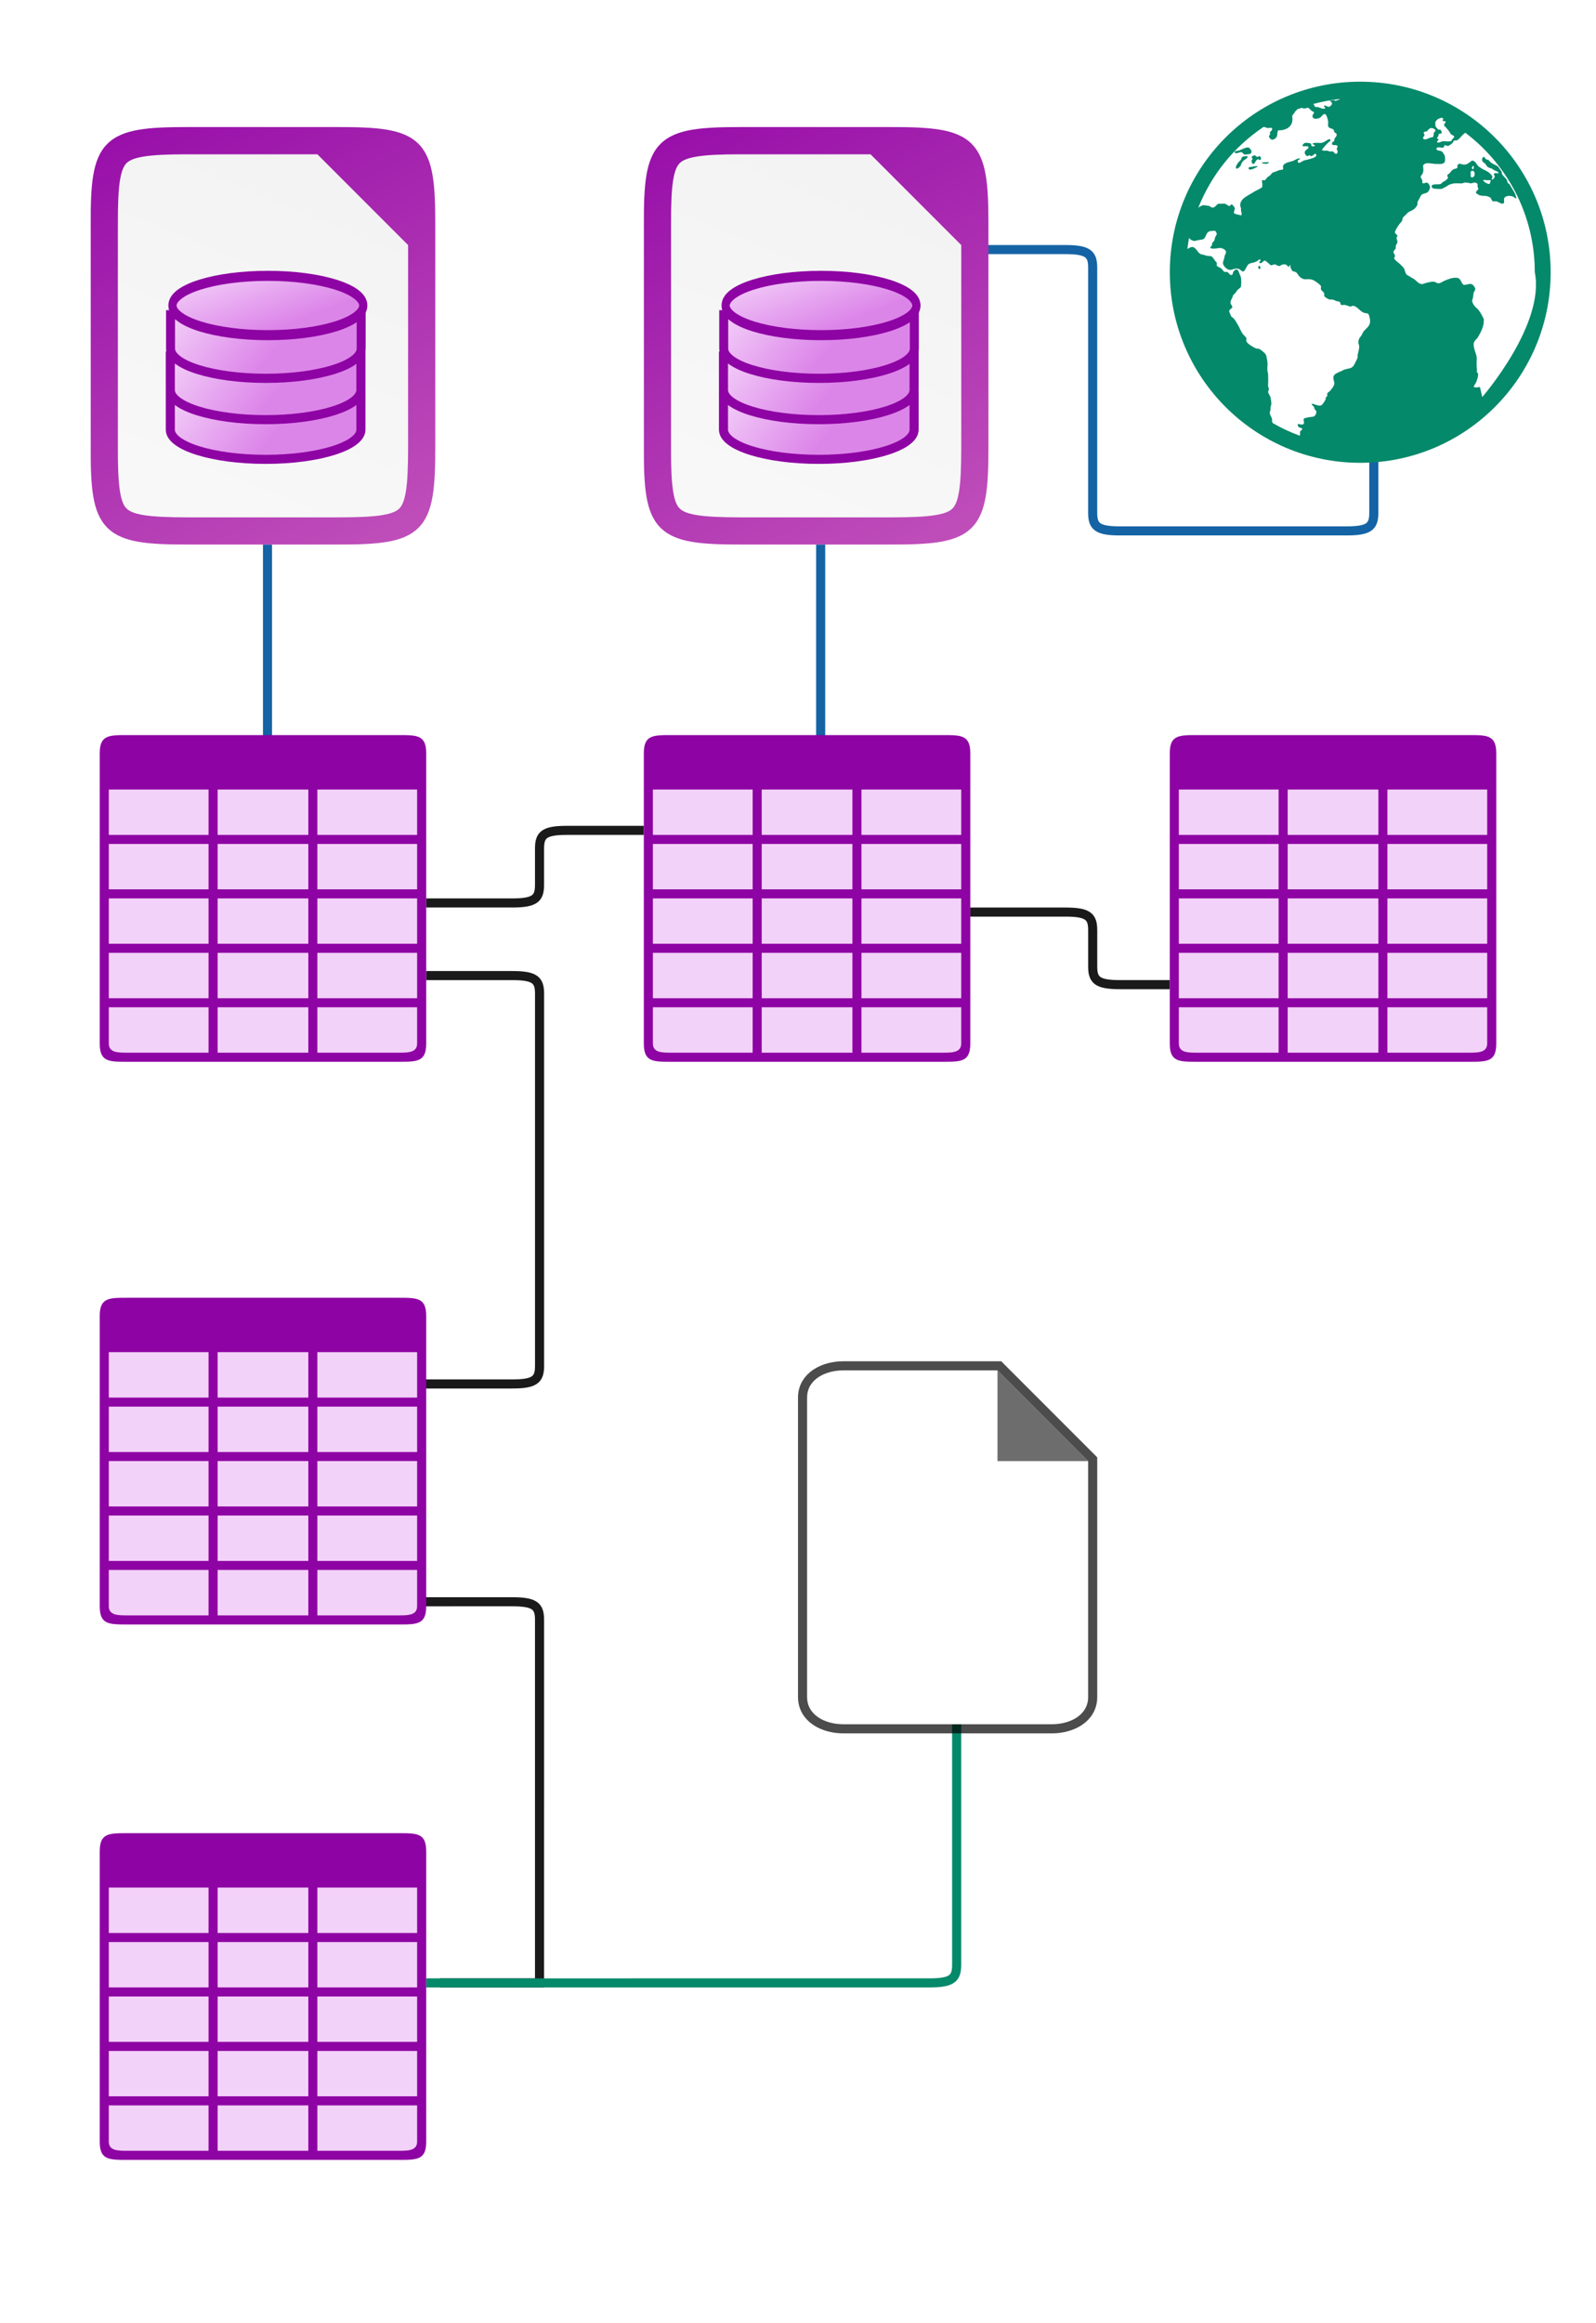 <?xml version="1.0" encoding="UTF-8" standalone="no"?>
<svg
   height="256"
   viewBox="0 0 46.567 67.733"
   width="176"
   version="1.1"
   id="svg157"
   sodipodi:docname="base_thumbnail_256.svg"
   inkscape:version="1.1.2 (76b9e6a115, 2022-02-25)"
   xmlns:inkscape="http://www.inkscape.org/namespaces/inkscape"
   xmlns:sodipodi="http://sodipodi.sourceforge.net/DTD/sodipodi-0.dtd"
   xmlns:xlink="http://www.w3.org/1999/xlink"
   xmlns="http://www.w3.org/2000/svg"
   xmlns:svg="http://www.w3.org/2000/svg">
  <defs
     id="defs161">
    <linearGradient
       id="linearGradient14494">
      <stop
         id="stop14496"
         style="stop-color:#dc85e9;stop-opacity:1"
         offset="0" />
      <stop
         id="stop14498"
         style="stop-color:#f2cbf8;stop-opacity:1"
         offset="1" />
    </linearGradient>
    <linearGradient
       inkscape:collect="always"
       xlink:href="#linearGradient7701"
       id="linearGradient951"
       gradientUnits="userSpaceOnUse"
       gradientTransform="matrix(0,-0.03,-0.03,0,33.203,17.198)"
       x1="512"
       y1="397.994"
       x2="-1.0000001e-06"
       y2="125.994" />
    <linearGradient
       id="linearGradient7701">
      <stop
         id="stop7699"
         style="stop-color:#950ba8;stop-opacity:1"
         offset="0" />
      <stop
         id="stop7693"
         style="stop-color:#c557bc;stop-opacity:1"
         offset="1" />
    </linearGradient>
    <linearGradient
       gradientTransform="matrix(0.265,0,0,0.265,-67.204,-12.435)"
       inkscape:collect="always"
       xlink:href="#linearGradient4338"
       id="linearGradient1234"
       x1="352"
       y1="60"
       x2="332"
       y2="108"
       gradientUnits="userSpaceOnUse" />
    <linearGradient
       inkscape:collect="always"
       id="linearGradient4338">
      <stop
         style="stop-color:#f2f2f2;stop-opacity:1"
         offset="0"
         id="stop4340" />
      <stop
         style="stop-color:#f9f9f9;stop-opacity:1"
         offset="1"
         id="stop4342" />
    </linearGradient>
    <linearGradient
       inkscape:collect="always"
       xlink:href="#linearGradient14494"
       id="linearGradient14107"
       gradientUnits="userSpaceOnUse"
       gradientTransform="matrix(0.979,0,0,1.001,-171.406,-740)"
       x1="525.438"
       y1="836.188"
       x2="516.656"
       y2="828.5" />
    <linearGradient
       inkscape:collect="always"
       xlink:href="#linearGradient14494"
       id="linearGradient14111"
       gradientUnits="userSpaceOnUse"
       gradientTransform="matrix(0.979,0,0,1.001,755.595,-1698.677)"
       x1="525.438"
       y1="836.188"
       x2="516.656"
       y2="828.5" />
    <linearGradient
       inkscape:collect="always"
       xlink:href="#linearGradient14494"
       id="linearGradient14113"
       gradientUnits="userSpaceOnUse"
       gradientTransform="translate(-125.5,-1702.459)"
       x1="525.438"
       y1="836.188"
       x2="516.656"
       y2="828.5" />
    <linearGradient
       inkscape:collect="always"
       xlink:href="#linearGradient14494"
       id="linearGradient14115"
       gradientUnits="userSpaceOnUse"
       x1="520.585"
       y1="735.052"
       x2="516.152"
       y2="720.863" />
    <linearGradient
       inkscape:collect="always"
       xlink:href="#linearGradient14494"
       id="linearGradient760"
       gradientUnits="userSpaceOnUse"
       gradientTransform="matrix(0.979,0,0,1.001,-171.406,-740)"
       x1="525.438"
       y1="836.188"
       x2="516.656"
       y2="828.5" />
    <linearGradient
       inkscape:collect="always"
       xlink:href="#linearGradient14494"
       id="linearGradient762"
       gradientUnits="userSpaceOnUse"
       gradientTransform="matrix(0.979,0,0,1.001,755.595,-1698.677)"
       x1="525.438"
       y1="836.188"
       x2="516.656"
       y2="828.5" />
    <linearGradient
       inkscape:collect="always"
       xlink:href="#linearGradient14494"
       id="linearGradient764"
       gradientUnits="userSpaceOnUse"
       gradientTransform="translate(-125.5,-1702.459)"
       x1="525.438"
       y1="836.188"
       x2="516.656"
       y2="828.5" />
    <linearGradient
       inkscape:collect="always"
       xlink:href="#linearGradient14494"
       id="linearGradient766"
       gradientUnits="userSpaceOnUse"
       x1="520.585"
       y1="735.052"
       x2="516.152"
       y2="720.863" />
    <linearGradient
       inkscape:collect="always"
       xlink:href="#linearGradient4338"
       id="linearGradient770"
       gradientUnits="userSpaceOnUse"
       gradientTransform="matrix(0.265,0,0,0.265,-83.343,-12.435)"
       x1="352"
       y1="60"
       x2="332"
       y2="108" />
    <linearGradient
       inkscape:collect="always"
       xlink:href="#linearGradient7701"
       id="linearGradient772"
       gradientUnits="userSpaceOnUse"
       gradientTransform="matrix(0,-0.03,-0.03,0,17.063,17.198)"
       x1="512"
       y1="397.994"
       x2="-1.0000001e-06"
       y2="125.994" />
  </defs>
  <sodipodi:namedview
     id="namedview159"
     pagecolor="#ffffff"
     bordercolor="#666666"
     borderopacity="1.0"
     inkscape:pageshadow="2"
     inkscape:pageopacity="0.0"
     inkscape:pagecheckerboard="0"
     showgrid="false"
     inkscape:zoom="1"
     inkscape:cx="286.5"
     inkscape:cy="73.5"
     inkscape:window-width="1920"
     inkscape:window-height="1016"
     inkscape:window-x="0"
     inkscape:window-y="27"
     inkscape:window-maximized="1"
     inkscape:current-layer="svg157">
    <inkscape:grid
       type="xygrid"
       id="grid658" />
    <inkscape:grid
       type="xygrid"
       id="grid3303"
       dotted="true"
       spacingx="0.132"
       spacingy="0.132"
       empspacing="10" />
  </sodipodi:namedview>
  <linearGradient
     id="a"
     gradientUnits="userSpaceOnUse"
     x1="35.454"
     x2="35.454"
     y1="8.996"
     y2="1.587">
    <stop
       offset="0"
       stop-color="#197cf1"
       id="stop2" />
    <stop
       offset="1"
       stop-color="#20bcfa"
       id="stop4" />
  </linearGradient>
  <linearGradient
     id="b"
     gradientUnits="userSpaceOnUse"
     x1="36.512"
     x2="41.804"
     xlink:href="#c"
     y1="2.646"
     y2="7.937" />
  <linearGradient
     id="c">
    <stop
       offset="0"
       stop-color="#292c2f"
       id="stop8" />
    <stop
       offset="1"
       stop-opacity="0"
       id="stop10" />
  </linearGradient>
  <linearGradient
     id="d"
     gradientUnits="userSpaceOnUse"
     x1="41.01"
     x2="42.862"
     xlink:href="#c"
     y1="4.498"
     y2="6.35" />
  <linearGradient
     id="e"
     gradientUnits="userSpaceOnUse"
     x1="35.454"
     x2="35.454"
     y1="8.996"
     y2="1.587">
    <stop
       offset="0"
       stop-color="#54d883"
       id="stop14" />
    <stop
       offset="1"
       stop-color="#abf9c7"
       id="stop16" />
  </linearGradient>
  <linearGradient
     id="f"
     gradientUnits="userSpaceOnUse"
     x1="403.57"
     x2="411.57"
     y1="525.8"
     y2="533.8">
    <stop
       offset="0"
       stop-color="#060606"
       id="stop19" />
    <stop
       offset="1"
       stop-opacity="0"
       id="stop21" />
  </linearGradient>
  <linearGradient
     id="g">
    <stop
       offset="0"
       stop-color="#fff"
       stop-opacity="0"
       id="stop24" />
    <stop
       offset="1"
       stop-color="#fff"
       stop-opacity=".2"
       id="stop26" />
  </linearGradient>
  <linearGradient
     id="h"
     gradientTransform="translate(309.57,152.44)"
     gradientUnits="userSpaceOnUse"
     x2="0"
     xlink:href="#g"
     y1="392.36"
     y2="365.36" />
  <linearGradient
     id="i"
     gradientUnits="userSpaceOnUse"
     x1="399.57"
     x2="399.57"
     xlink:href="#g"
     y1="545.8"
     y2="517.8" />
  <path
     d="m 0,0 h 46.567 v 67.733 h -46.567 z"
     fill="#ffffff"
     id="path31" />
  <rect
     style="fill:#f3d2f9;fill-opacity:1;fill-rule:evenodd;stroke:none;stroke-width:0.423;stroke-linecap:square;stroke-linejoin:round"
     id="rect1582"
     width="8.996"
     height="7.673"
     x="34.396"
     y="23.019" />
  <path
     d="m 18.785,24.209 -2.249,10e-7 c -0.661,0 -0.794,0.132 -0.794,0.529 l 0,1.058 c 0,0.397 -0.132,0.529 -0.794,0.529 l -2.514,0"
     fill="none"
     stroke="#232629"
     stroke-width="0.265"
     id="path59"
     style="stroke:#1a1a1a"
     sodipodi:nodetypes="cccccc" />
  <path
     d="m 12.303,40.349 2.646,-3.1e-4 c 0.661,0 0.794,-0.132 0.794,-0.529 l 0,-10.848 c 0,-0.397 -0.132,-0.529 -0.794,-0.529 l -2.514,10e-6"
     fill="none"
     stroke="#232629"
     stroke-width="0.265"
     id="path61"
     style="stroke:#1a1a1a"
     sodipodi:nodetypes="cccccc" />
  <path
     d="m 40.084,12.833 3.06e-4,2.116 c 0,0.397 -0.132,0.529 -0.794,0.529 l -6.615,0 c -0.661,0 -0.794,-0.132 -0.794,-0.529 v -7.144 c 0,-0.397 -0.132,-0.529 -0.794,-0.529 l -3.572,-2e-7"
     fill="none"
     stroke="#2980b9"
     stroke-width="0.265"
     id="path63"
     style="stroke:#1463a5"
     sodipodi:nodetypes="cccccccc" />
  <g
     fill="none"
     stroke="#fff"
     stroke-linecap="round"
     stroke-linejoin="round"
     stroke-width="3"
     transform="matrix(.506 0 0 .506 20.123 39.128)"
     id="g107">
    <path
       d="m6.5.5v2zm-4 4h2zm6 0h2zm-2 2v2z"
       id="path103" />
    <path
       d="m8.5 4.5a2 2 0 0 1 -2 2 2 2 0 0 1 -2-2 2 2 0 0 1 2-2 2 2 0 0 1 2 2z"
       id="path105" />
  </g>
  <path
     d="m 7.805,15.875 3e-7,5.689"
     fill="none"
     stroke="#2980b9"
     id="path109"
     style="stroke-width:0.265;stroke:#1463a5" />
  <path
     d="m 23.945,15.875 -3.02e-4,5.689"
     fill="none"
     stroke="#2980b9"
     id="path111"
     style="stroke-width:0.265;stroke:#1463a5" />
  <path
     d="m 28.31,26.591 2.778,1e-6 c 0.661,0 0.794,0.132 0.794,0.529 l 0,1.058 c 0,0.397 0.132,0.529 0.794,0.529 l 1.455,0"
     fill="none"
     stroke="#232629"
     id="path113"
     style="stroke:#1a1a1a;stroke-width:0.265"
     sodipodi:nodetypes="cccccc" />
  <path
     d="m 12.832,57.812 h 2.91 l 2.99e-4,-10.584 c 0,-0.397 -0.132,-0.529 -0.794,-0.529 l -2.646,3.06e-4"
     fill="none"
     stroke="#232629"
     id="path115"
     style="stroke:#1a1a1a;stroke-width:0.265"
     sodipodi:nodetypes="ccccc" />
  <path
     d="m 12.435,57.811 3.307,3.16e-4 11.377,-3.15e-4 c 0.661,0 0.794,-0.132 0.794,-0.529 l 0,-7.276"
     fill="none"
     stroke="#27ae60"
     id="path117"
     style="stroke:#04896a;stroke-width:0.265"
     sodipodi:nodetypes="ccccc" />
  <path
     d="m 39.688,2.381 c -3.069,0 -5.556,2.488 -5.556,5.556 0,3.069 2.488,5.556 5.556,5.556 3.069,0 5.556,-2.488 5.556,-5.556 0,-3.069 -2.488,-5.556 -5.556,-5.556 z m 0,0.463 c 2.813,0 5.093,2.28 5.093,5.093 0.308,1.524 -1.533,3.639 -1.533,3.639 0.001,-0.004 -0.068,-0.295 -0.068,-0.295 -0.057,0.014 -0.13,0.023 -0.182,0 0.018,-0.064 0.058,-0.086 0.09,-0.182 0.023,-0.081 0.076,-0.212 0,-0.251 0.018,-0.121 -0.018,-0.136 0,-0.363 0.008,-0.169 -0.095,-0.28 -0.09,-0.455 -0.001,-0.073 0.063,-0.124 0.113,-0.182 0.107,-0.18 0.161,-0.291 0.182,-0.454 -0.012,-0.035 0.012,-0.064 0,-0.09 -0.047,-0.101 -0.096,-0.194 -0.159,-0.273 -0.039,-0.044 -0.081,-0.072 -0.113,-0.113 -0.026,-0.033 -0.069,-0.111 -0.069,-0.137 -6.93e-4,-0.028 0.015,-0.064 0.023,-0.091 0.01,-0.036 0.009,-0.102 0.023,-0.159 0.007,-0.025 0.051,-0.071 0.046,-0.113 -0.005,-0.041 -0.063,-0.124 -0.114,-0.137 -0.068,-0.017 -0.141,0.03 -0.227,0.023 -0.073,-0.047 -0.076,-0.189 -0.182,-0.204 -0.14,-0.02 -0.29,0.049 -0.386,0.09 -0.055,0.024 -0.11,0.069 -0.159,0.069 -0.047,0.002 -0.093,-0.039 -0.137,-0.046 -0.058,-0.006 -0.124,0.012 -0.182,0.023 -0.056,0.009 -0.11,0.039 -0.159,0.046 -0.095,0.006 -0.168,-0.09 -0.227,-0.137 -0.036,-0.028 -0.08,-0.043 -0.114,-0.069 -0.036,-0.029 -0.085,-0.041 -0.113,-0.068 -0.038,-0.037 -0.049,-0.11 -0.069,-0.159 -0.024,-0.058 -0.082,-0.105 -0.137,-0.159 -0.041,-0.041 -0.149,-0.106 -0.159,-0.159 -0.005,-0.027 0.024,-0.04 0.023,-0.069 -0.003,-0.043 -0.046,-0.082 -0.045,-0.113 7.42e-4,-0.042 0.056,-0.078 0.068,-0.114 0.006,-0.019 -0.007,-0.044 0,-0.068 0.014,-0.049 0.053,-0.065 0.046,-0.137 -0.003,-0.028 -0.022,-0.054 -0.023,-0.091 -0.001,-0.025 0.026,-0.045 0.023,-0.068 -0.004,-0.041 -0.064,-0.043 -0.069,-0.091 -0.005,-0.049 0.038,-0.103 0.069,-0.159 0.015,-0.025 0.033,-0.049 0.045,-0.068 0.027,-0.041 0.07,-0.073 0.091,-0.114 0.015,-0.03 0.009,-0.068 0.023,-0.09 0.018,-0.029 0.056,-0.054 0.09,-0.091 0.028,-0.031 0.049,-0.054 0.069,-0.068 0.024,-0.018 0.064,-0.034 0.09,-0.046 0.09,-0.041 0.138,-0.096 0.182,-0.182 -0.013,-0.079 0.014,-0.105 0.046,-0.159 0.03,-0.05 0.04,-0.108 0.09,-0.137 0.06,-0.035 0.14,-0.026 0.182,-0.09 0.022,-0.032 0.046,-0.08 0.046,-0.114 7.42e-4,-0.049 -0.048,-0.129 -0.09,-0.137 -0.044,-0.007 -0.112,0.048 -0.137,0 -0.008,-0.015 0.004,-0.051 0,-0.068 -0.006,-0.031 -0.045,-0.068 -0.046,-0.091 -0.002,-0.046 0.056,-0.084 0.069,-0.137 0.018,-0.071 0.005,-0.122 0,-0.204 0.068,-0.108 0.212,-0.055 0.363,-0.045 0.022,0 0.044,-4.44e-4 0.069,0 0.089,0.002 0.175,0.008 0.204,-0.069 0.011,-0.029 0.007,-0.132 0,-0.159 -0.008,-0.033 -0.061,-0.118 -0.091,-0.137 -0.048,-0.031 -0.132,-0.013 -0.159,-0.069 0.023,-0.096 0.14,-0.023 0.204,-0.045 0.033,-0.012 0.017,-0.059 0.046,-0.069 0.02,-0.006 0.064,0.023 0.091,0.023 0.023,0 0.09,-0.053 0.113,-0.068 0.031,-0.021 0.042,-0.073 0.069,-0.091 0.019,-0.012 0.047,0.009 0.068,0 0.041,-0.018 0.086,-0.057 0.114,-0.09 0.04,-0.048 0.116,-0.134 0.164,-0.142 -0.077,-0.058 -0.172,-0.134 -0.25,-0.193 -0.023,-0.016 -0.05,-0.047 -0.073,-0.063 -0.102,-0.074 -0.197,-0.125 -0.306,-0.184 -0.007,0.009 -0.057,0.068 -0.058,0.082 0.006,0.046 0.082,0.005 0.09,0.046 -0.008,0.045 -0.046,0.059 -0.046,0.091 0,0.028 0.063,0.075 0.091,0.113 0.022,0.028 0.05,0.061 0.069,0.09 0.017,0.025 0.031,0.056 0.045,0.069 0.025,0.024 0.087,0.034 0.091,0.069 0.005,0.046 -0.077,0.061 -0.069,0.113 -0.067,0.052 -0.164,0.009 -0.272,0.023 -0.049,0.007 -0.107,0.063 -0.159,0.023 -0.012,-0.033 0.04,-0.037 0.045,-0.069 -0.004,-0.028 -0.037,-0.021 -0.045,-0.045 0.015,-0.037 0.05,-0.057 0.045,-0.114 0.027,-0.03 0.083,-0.006 0.091,-0.046 0.005,-0.028 -0.018,-0.075 -0.046,-0.09 -0.016,-0.007 -0.028,0.01 -0.046,0 -0.047,-0.026 -0.063,-0.078 -0.09,-0.09 0.004,-0.053 -0.015,-0.103 0,-0.137 0.009,-0.021 0.056,-0.078 0.09,-0.09 0.023,-0.007 0.086,-0.031 0.109,-0.038 -0.134,-0.071 -0.181,-0.147 -0.322,-0.206 -0.705,-0.258 -1.396,-0.369 -2.101,-0.408 l 9.28e-4,0.001 c -0.45,0.009 -0.327,0.015 0.029,0.035 z m -0.597,0.042 c 4.64e-4,0.003 10e-4,0.007 0,0.007 -0.017,0.009 -0.109,0.053 -0.137,0.046 -0.007,-6.95e-4 -0.018,-0.01 -0.023,-0.023 -0.047,0.006 -0.091,0.015 -0.137,0.023 0.023,0.023 0.068,0.034 0.069,0.068 0.002,0.065 -0.035,0.072 -0.091,0.113 -0.041,-0.017 -0.084,-0.038 -0.137,-0.045 -0.031,0.037 0.049,0.043 0.023,0.09 -0.078,0.016 -0.133,-0.023 -0.204,-0.045 -0.023,-0.007 -0.05,0.01 -0.069,0 -0.027,-0.016 -0.044,-0.064 -0.066,-0.089 0.253,-0.068 0.511,-0.117 0.771,-0.146 z m -0.933,0.257 c 0.047,0.006 0.077,0.064 0.113,0.09 0.031,0.025 0.061,0.014 0.069,0.046 -0.009,0.054 -0.051,0.062 -0.046,0.113 0.004,0.045 0.045,0.061 0.069,0.069 0.036,0.007 0.101,-0.006 0.137,-0.023 0.065,-0.031 0.105,-0.126 0.159,-0.114 0.043,0.009 0.085,0.156 0.091,0.204 0.007,0.053 -0.003,0.089 0,0.137 0.006,0.081 0.108,0.071 0.159,0.114 0.015,0.013 0.01,0.051 0.023,0.068 0.025,0.033 0.063,0.034 0.068,0.069 0.009,0.084 -0.076,0.088 -0.068,0.182 -0.018,0.036 -0.073,0.042 -0.069,0.09 0.006,0.079 0.129,0.009 0.159,0.069 0.016,0.033 -0.011,0.045 -0.023,0.09 0.038,0.046 0.044,0.137 -0.023,0.137 -0.04,0 -0.05,-0.058 -0.09,-0.068 -0.023,-0.009 -0.062,0.007 -0.091,0 -0.025,-0.004 -0.045,-0.023 -0.068,-0.023 -0.06,-0.007 -0.124,0.012 -0.16,-0.023 0.057,-0.077 0.13,-0.162 0.204,-0.228 0.022,-0.02 0.058,-0.029 0.046,-0.068 -0.041,-0.036 -0.074,8.01e-4 -0.113,0.023 -0.041,0.023 -0.092,0.061 -0.137,0.068 -0.08,0.011 -0.207,-0.02 -0.272,0.023 -0.009,0.037 0.08,0.013 0.069,0.069 -0.032,0.007 -0.067,0.023 -0.091,0 -0.023,-0.02 -0.008,-0.056 -0.023,-0.069 -0.025,-0.015 -0.118,-0.03 -0.159,-0.023 -0.051,0.008 -0.084,0.048 -0.09,0.091 0.061,0.028 0.16,-0.027 0.182,0.046 -0.033,0.06 -0.125,0.078 -0.114,0.159 0.004,0.031 0.042,0.083 0.069,0.09 0.027,0.005 0.042,-0.023 0.068,-0.023 0.028,0.003 0.037,0.03 0.069,0.023 0.047,-0.02 0.059,-0.069 0.113,-0.069 0.065,0.078 -0.045,0.112 -0.113,0.137 -0.078,0.028 -0.192,0.044 -0.251,0.069 -0.031,0.013 -0.142,0.111 -0.159,0.023 -0.012,-0.063 0.054,-0.038 0.069,-0.09 -0.075,-0.015 -0.136,0.042 -0.204,0.068 -0.097,0.037 -0.272,0.049 -0.296,0.159 -0.005,0.022 0.015,0.077 0,0.091 -0.012,0.012 -0.082,0.012 -0.113,0.023 -0.047,0.017 -0.084,0.037 -0.113,0.045 -0.022,0.01 -0.055,0.015 -0.069,0.023 -0.038,0.015 -0.046,0.056 -0.09,0.091 -0.018,0.015 -0.054,0.031 -0.069,0.045 -0.025,0.025 -0.047,0.082 -0.091,0.091 -0.028,0 -0.041,-0.016 -0.068,0 -0.003,0.062 0.027,0.142 0,0.204 -0.057,0.046 -0.131,0.072 -0.204,0.113 -0.041,0.023 -0.064,0.044 -0.113,0.069 -0.035,0.018 -0.074,0.044 -0.114,0.068 -0.092,0.055 -0.205,0.135 -0.204,0.273 0,0.03 0.018,0.056 0.023,0.09 0.003,0.02 -0.001,0.046 0,0.069 0.007,0.051 0.043,0.102 0,0.137 -0.065,-0.028 -0.159,-0.022 -0.204,-0.069 -0.012,-0.048 0.028,-0.093 0.023,-0.137 -0.004,-0.035 -0.061,-0.106 -0.09,-0.113 -0.03,-0.004 -0.038,0.045 -0.069,0.045 -0.036,-0.003 -0.09,-0.061 -0.137,-0.068 -0.068,-0.007 -0.106,0.011 -0.182,0 -0.073,0.039 -0.092,0.12 -0.182,0.113 -0.031,-0.003 -0.055,-0.039 -0.091,-0.046 -0.04,-0.008 -0.118,-0.023 -0.159,-0.023 -0.057,0.004 -0.106,0.04 -0.154,0.073 0.382,-0.962 1.048,-1.785 1.91,-2.359 0.036,0.015 0.077,0.03 0.107,0.035 0.067,0.009 0.128,-0.031 0.137,0.023 0.009,0.051 -0.064,0.082 -0.069,0.114 0.036,0.047 -0.023,0.072 -0.023,0.113 0,0.033 0.055,0.091 0.091,0.091 0.049,0.004 0.116,-0.043 0.137,-0.091 0.025,-0.058 0.002,-0.14 0.046,-0.182 0.227,0.006 0.423,-0.109 0.409,-0.341 -0.001,-0.023 -0.005,-0.065 0,-0.09 0.007,-0.037 0.077,-0.067 0.069,-0.114 0.033,-0.011 0.05,-0.035 0.066,-0.065 0.044,-0.016 0.089,-0.031 0.134,-0.045 0.029,0.009 0.057,0.019 0.093,0.019 0.023,-0.002 0.067,-0.023 0.091,-0.023 z m 3.588,0.591 c 0.06,-0.006 0.132,0.032 0.137,0.069 0.004,0.037 -0.031,0.027 -0.045,0.068 -0.013,0.037 -0.006,0.088 -0.023,0.114 -0.015,0.023 -0.041,0.015 -0.069,0.023 -0.061,0.015 -0.178,0.103 -0.227,0.023 0.007,-0.043 0.031,-0.056 0.045,-0.091 0.001,-0.028 -0.027,-0.038 -0.023,-0.068 0.006,-0.039 0.052,-0.031 0.091,-0.046 0.029,-0.011 0.031,-0.046 0.068,-0.069 0.016,-0.009 0.027,-0.021 0.045,-0.022 z m -5.317,0.567 c -0.079,-0.02 -0.204,0.067 -0.295,0.091 -0.051,0.015 -0.102,0.002 -0.114,0.045 0.046,0.073 0.137,-0.012 0.204,0 0.034,0.006 0.058,0.061 0.091,0.069 0.023,0.004 0.15,-0.015 0.159,-0.023 0.097,-0.041 -0.002,-0.17 -0.046,-0.182 z m 0.182,0.228 c -0.038,-0.002 -0.076,0.027 -0.09,0.045 -0.001,0.029 0.024,0.04 0.023,0.069 -0.047,0.034 -0.024,0.129 0.023,0.137 0.049,0.004 0.07,-0.125 0.137,-0.137 0.024,-0.004 0.036,0.023 0.068,0.023 0.038,-0.03 0.018,-0.103 -0.023,-0.114 -0.016,-0.004 -0.042,0.023 -0.068,0.023 -0.028,-0.003 -0.046,-0.045 -0.069,-0.045 z m -0.228,0.023 c -0.041,-0.001 -0.113,0.007 -0.136,0.023 -0.022,0.015 -0.024,0.064 -0.046,0.09 -0.023,0.028 -0.048,0.045 -0.068,0.069 -0.018,0.022 -0.123,0.166 -0.046,0.182 0.033,0.006 0.107,-0.065 0.114,-0.091 0.023,-0.089 0.067,-0.14 0.137,-0.182 0.04,-0.025 0.061,-0.039 0.068,-0.09 -0.005,0 -0.009,3.57e-4 -0.022,0 z m 6.91,0.02 c -0.019,-0.004 -0.034,0.03 -0.046,0.046 -0.024,0.106 0.052,0.113 0.091,0.159 0.027,0.033 0.04,0.069 0.068,0.09 0.029,0.023 0.076,0.031 0.114,0.046 0.026,0.011 0.043,0.03 0.068,0.045 0.047,0.028 0.132,0.037 0.137,0.091 -0.029,0.015 -0.115,-0.025 -0.137,0.023 -0.006,0.032 0.023,0.038 0.023,0.068 -0.001,0.048 -0.043,0.099 -0.09,0.091 -0.005,-0.029 0.024,-0.038 0.023,-0.069 -0.002,-0.062 -0.118,-0.153 -0.182,-0.182 -0.03,-0.013 -0.064,-0.03 -0.091,-0.045 -0.048,-0.027 -0.13,-0.075 -0.159,-0.114 -0.035,-0.047 -0.083,-0.144 -0.159,-0.137 -0.031,0.003 -0.042,0.033 -0.068,0.046 -0.023,0.013 -0.045,0.03 -0.069,0.046 -0.028,0.015 -0.064,0.023 -0.09,0.023 -0.061,0.003 -0.108,-0.034 -0.16,-0.023 -0.018,0.004 -0.024,0.026 -0.045,0.045 -4.44e-4,0.028 0.004,0.037 0,0.069 -0.015,0.028 -0.08,0.028 -0.114,0.046 -0.05,0.026 -0.072,0.073 -0.113,0.113 -0.027,0.026 -0.065,0.047 -0.069,0.068 -0.003,0.016 0.028,0.047 0.024,0.069 -0.004,0.023 -0.062,0.07 -0.091,0.09 -0.017,0.012 -0.028,0.012 -0.046,0.023 -0.038,0.022 -0.058,0.061 -0.09,0.069 -0.085,0.016 -0.251,-0.021 -0.251,0.069 7.42e-4,0.058 0.088,0.068 0.137,0.068 0.069,0 0.121,0.009 0.159,0 0.026,-0.007 0.063,-0.034 0.09,-0.046 0.018,-0.007 0.033,-0.015 0.046,-0.023 0.029,-0.015 0.045,-0.035 0.068,-0.045 0.044,-0.021 0.134,-0.046 0.182,-0.046 0.065,-0.007 0.12,0.007 0.204,0 0.03,-0.002 0.059,-0.023 0.091,-0.023 0.053,-0.004 0.139,0.023 0.182,0.023 0.03,-7.42e-4 0.056,-0.023 0.09,-0.023 0.039,7.87e-4 0.084,0.021 0.091,0.046 0.005,0.015 -0.004,0.047 0,0.068 0.006,0.036 0.024,0.046 0.023,0.069 -0.003,0.03 -0.079,0.077 -0.069,0.113 0.006,0.023 0.065,0.053 0.091,0.069 0.028,0.015 0.08,0.015 0.113,0.023 h 0.069 c 0.042,0.005 0.11,0.027 0.137,0.045 0.046,0.032 0.037,0.096 0.09,0.114 0.023,0.01 0.062,-0.007 0.091,0 0.071,0.015 0.13,0.075 0.182,0.068 0.081,-0.009 0.036,-0.082 0.045,-0.137 0.021,-0.124 0.271,-0.107 0.319,-0.023 0.015,0.007 0.03,0 0.045,0 -0.02,-0.043 -0.024,-0.094 -0.045,-0.137 -0.051,-0.092 -0.107,-0.182 -0.16,-0.272 -0.042,-0.017 -0.068,-0.054 -0.068,-0.114 -0.041,-0.063 -0.099,-0.107 -0.137,-0.159 -0.014,-0.019 -0.018,-0.061 -0.023,-0.09 -0.038,-0.054 -0.074,-0.107 -0.114,-0.159 -0.014,-0.006 -0.034,-0.015 -0.045,-0.023 -0.057,-0.027 -0.118,-0.056 -0.159,-0.09 -0.029,-0.025 -0.043,-0.053 -0.069,-0.069 -0.022,-0.014 -0.049,-0.009 -0.069,-0.023 -0.026,-0.018 -0.033,-0.058 -0.068,-0.068 z m -6.407,0.159 c -0.032,0.003 -0.065,-0.001 -0.068,0.023 0.05,0.023 0.188,0.041 0.204,-0.023 -0.01,-0.013 -0.044,4.45e-4 -0.069,0 z m -0.227,0.113 c -0.05,0.002 -0.116,0.015 -0.158,0.023 -0.034,0.005 -0.077,-0.004 -0.069,0.046 0.006,0.041 0.053,0.034 0.09,0.023 0.077,-0.024 0.137,-0.054 0.182,-0.091 -0.017,-0.007 -0.028,-2.77e-4 -0.044,0 z m 6.317,0 c 0.01,0 0.01,-0.013 0.023,0 0.006,0.041 -6e-5,0.078 -0.023,0.091 -0.048,-0.009 -0.031,-0.081 0,-0.091 z m -0.023,0.137 h 9.25e-4 c 0.046,-0.011 0.086,0.036 0.067,0.137 -0.016,0.042 -0.082,0.082 -0.113,0.023 0.011,-0.047 4.45e-4,-0.082 0,-0.137 0.016,-0.015 0.03,-0.016 0.045,-0.023 z m 0.369,0.265 c 0.02,0.003 0.042,0.008 0.063,0.008 0.043,0 0.079,4.44e-4 0.113,0 -0.014,0.037 -0.016,0.091 -0.045,0.113 -0.079,-0.014 -0.145,-0.055 -0.181,-0.113 0.012,-0.01 0.03,-0.011 0.05,-0.008 z m -7.867,1.489 c 0.026,0.022 0.05,0.059 0.046,0.091 -0.003,0.025 -0.034,0.055 -0.046,0.09 -0.011,0.031 -0.012,0.067 -0.023,0.091 -0.015,0.033 -0.056,0.06 -0.068,0.09 -0.007,0.021 0.007,0.028 0,0.046 -0.012,0.032 -0.066,0.058 -0.046,0.09 0.104,0.044 0.227,-0.017 0.318,0 0.039,0.006 0.137,0.055 0.137,0.114 -7.87e-4,0.044 -0.041,0.089 -0.045,0.137 -0.007,0.061 -0.043,0.133 -0.046,0.182 -0.004,0.08 0.119,0.203 0.204,0.203 0.092,-7.4e-4 0.161,-0.071 0.272,-0.023 0.036,0.016 0.073,0.069 0.114,0.069 0.033,-0.002 0.068,-0.072 0.09,-0.113 0.028,-0.049 0.043,-0.089 0.091,-0.114 0.052,-0.028 0.092,-0.02 0.159,-0.045 0.03,-0.012 0.064,-0.028 0.09,-0.046 0.024,-0.015 0.04,-0.052 0.069,-0.023 0.039,0.039 -0.055,0.049 -0.023,0.09 0.068,0.036 0.11,-0.068 0.159,-0.068 0.015,-7.4e-4 0.064,0.05 0.091,0.068 0.038,0.025 0.049,0.061 0.09,0.069 0.026,0.004 0.075,-0.03 0.113,-0.023 0.049,0.007 0.076,0.046 0.114,0.046 0.046,-0.002 0.074,-0.039 0.113,-0.046 0.086,-0.015 0.121,0.015 0.159,0.069 0.043,0.006 0.03,-0.066 0.069,-0.046 -0.022,0.042 0.006,0.078 0.023,0.113 0.01,0.023 0.012,0.036 0.023,0.046 0.023,0.023 0.079,0.024 0.113,0.046 0.036,0.023 0.051,0.066 0.091,0.113 0.042,0.049 0.102,0.084 0.159,0.091 0.054,0 0.115,-0.007 0.159,0 0.101,0.012 0.157,0.059 0.228,0.113 0.039,0.03 0.078,0.054 0.09,0.09 0.009,0.025 -0.01,0.063 0,0.091 0.021,0.06 0.123,0.077 0.091,0.182 0.015,0.031 0.033,0.047 0.068,0.068 0.028,0.017 0.061,0.039 0.091,0.046 0.02,0 0.051,-4.45e-4 0.068,0 0.055,0.005 0.089,0.028 0.137,0.046 0.03,0.012 0.072,0.009 0.091,0.023 0.025,0.017 0.016,0.076 0.046,0.09 0.02,0.009 0.08,-0.007 0.113,0 0.052,0.007 0.112,0.046 0.159,0.046 0.028,0 0.043,-0.023 0.069,-0.023 0.119,0.009 0.203,0.162 0.318,0.204 0.036,0.015 0.088,0.012 0.113,0.023 0.043,0.018 0.065,0.145 0.069,0.203 0.01,0.177 -0.126,0.224 -0.204,0.341 -0.017,0.025 -0.023,0.057 -0.046,0.091 -0.047,0.069 -0.097,0.102 -0.09,0.228 0.001,0.034 0.023,0.052 0.023,0.09 0,0.047 -0.012,0.117 -0.023,0.159 -0.008,0.032 -0.018,0.061 -0.023,0.09 -0.005,0.03 0.004,0.043 0,0.069 -0.004,0.028 -0.025,0.074 -0.046,0.113 -0.045,0.083 -0.068,0.171 -0.159,0.204 -0.054,0.02 -0.124,0.026 -0.182,0.046 -0.024,0.009 -0.062,0.031 -0.091,0.045 -0.085,0.039 -0.204,0.072 -0.227,0.159 -0.021,0.078 0.037,0.139 0.023,0.228 -0.015,0.026 -0.024,0.061 -0.046,0.09 -0.021,0.028 -0.046,0.064 -0.068,0.091 -0.029,0.036 -0.074,0.041 -0.091,0.09 -0.006,0.017 0.007,0.043 0,0.069 -0.003,0.01 -0.037,0.027 -0.045,0.046 -0.007,0.017 0.007,0.031 0,0.045 -0.023,0.045 -0.09,0.168 -0.137,0.182 -0.101,0.028 -0.202,-0.059 -0.272,-0.045 0.01,0.049 0.045,0.056 0.068,0.09 0.013,0.02 0.004,0.048 0.023,0.069 0.022,0.025 0.043,0.039 0.046,0.068 0.005,0.06 -0.036,0.115 -0.068,0.137 -0.029,0.015 -0.086,0.014 -0.137,0.023 -0.036,0.006 -0.142,0.024 -0.159,0.046 -0.025,0.034 0.018,0.103 0,0.137 -0.036,0.071 -0.131,0.002 -0.182,0.023 -0.004,0.037 0.016,0.074 0.046,0.091 0.031,0.018 0.07,0.01 0.09,0.045 -0.01,0.049 -0.057,0.044 -0.068,0.091 0.001,0.046 0.007,0.061 0,0.09 -0.002,0.01 -0.009,0.012 -0.015,0.015 -0.269,-0.099 -0.529,-0.221 -0.777,-0.364 0,0 -0.023,-0.046 0,0 -0.006,-0.018 -0.022,-0.026 -0.023,-0.046 -4.45e-4,-0.021 0.004,-0.047 0,-0.069 -0.01,-0.065 -0.063,-0.116 -0.068,-0.182 -0.002,-0.032 0.018,-0.056 0.023,-0.09 0.004,-0.023 -0.003,-0.045 0,-0.069 0.004,-0.03 0.018,-0.062 0.023,-0.09 0.006,-0.053 -0.013,-0.16 -0.023,-0.204 -0.012,-0.056 -0.062,-0.098 -0.069,-0.159 -0.003,-0.022 0.024,-0.062 0.023,-0.09 -0.002,-0.027 -0.019,-0.039 -0.023,-0.069 -0.002,-0.028 -0.003,-0.058 0,-0.091 0.005,-0.061 -0.001,-0.121 0,-0.181 4.45e-4,-0.018 0,-0.051 0,-0.069 -8.33e-4,-0.05 -0.019,-0.086 -0.023,-0.137 -0.004,-0.092 0.015,-0.165 0,-0.251 -0.012,-0.064 -0.023,-0.163 -0.046,-0.203 -0.026,-0.045 -0.13,-0.131 -0.182,-0.159 -0.033,-0.023 -0.076,-0.004 -0.113,-0.023 -0.079,-0.039 -0.237,-0.126 -0.272,-0.204 -0.01,-0.023 0.011,-0.066 0,-0.091 -0.021,-0.05 -0.083,-0.089 -0.114,-0.137 -0.06,-0.092 -0.097,-0.2 -0.159,-0.295 -0.031,-0.049 -0.056,-0.098 -0.09,-0.137 -0.02,-0.023 -0.083,-0.057 -0.091,-0.091 -0.011,-0.045 -0.051,-0.102 -0.046,-0.137 0.007,-0.046 0.091,-0.071 0.091,-0.113 -7.88e-4,-0.036 -0.036,-0.061 -0.046,-0.091 -0.024,-0.074 0.017,-0.12 0.046,-0.182 0.009,-0.02 0.012,-0.053 0.023,-0.068 0.018,-0.027 0.045,-0.04 0.068,-0.069 0.014,-0.017 0.029,-0.045 0.046,-0.068 0.036,-0.049 0.098,-0.07 0.113,-0.114 0.012,-0.036 0.015,-0.212 0,-0.272 -0.009,-0.035 -0.033,-0.08 -0.045,-0.113 -0.022,-0.059 -0.031,-0.114 -0.091,-0.114 -0.037,7.4e-4 -0.066,0.043 -0.09,0.069 -0.006,0.034 -0.01,0.08 -0.046,0.09 -0.055,0.016 -0.073,-0.071 -0.137,-0.09 -0.026,-0.007 -0.052,0.007 -0.068,0 -0.047,-0.021 -0.065,-0.087 -0.114,-0.114 -0.041,-0.022 -0.088,-0.034 -0.113,-0.068 -0.009,-0.023 0.003,-0.06 0,-0.091 -0.053,-0.031 -0.097,-0.153 -0.159,-0.181 -0.041,-0.015 -0.107,-0.005 -0.159,-0.023 -0.024,-0.008 -0.043,-0.015 -0.069,-0.023 -0.031,-0.007 -0.066,-0.01 -0.09,-0.023 -0.095,-0.047 -0.131,-0.209 -0.249,-0.203 -0.042,0.002 -0.09,0.04 -0.131,0.056 0.013,-0.109 0.029,-0.218 0.049,-0.326 0.004,0.008 0.008,0.02 0.012,0.024 0.025,0.027 0.094,0.068 0.137,0.069 0.036,7.4e-4 0.079,-0.015 0.113,-0.023 0.04,-0.007 0.1,-0.011 0.137,-0.023 0.105,-0.034 0.077,-0.18 0.182,-0.228 0.046,-0.023 0.101,-0.015 0.182,-0.023 z m -0.679,0.474 9.03e-4,-9.26e-4 h -0.003 c 7.51e-4,-4.5e-5 0.001,9.26e-4 0.002,9.26e-4 z m 1.955,0.544 c -0.036,0.017 -0.014,0.099 0.023,0.091 0.038,-0.006 0.024,-0.112 -0.023,-0.091 z"
     fill="#04896a"
     stroke-width="0.416"
     id="path2"
     sodipodi:nodetypes="sssssccccccccccccccccccccccccccccccccccccccccccccccccccccccccccccccccccccccccccccccccccccccccccccccccccccccccccccccccccccccccccccccsccccccccccccccccccccccccccccccccccccccccccccccccccccccccscccccccccccccccccccccccccccccccccccccccccccccccccccccccccccccccccccccccccccccscccccccccccccccccccccccccccccccccccccccccccccccccccccccccsscccscccccccccccccccccccccccccccccccccccccccccccccscccccccscccccccccccccccccccccccccccccccccccccccccccccccccccccccccccccccccccccccccccccccccccccccccccccccccccc" />
  <path
     id="path949"
     d="m 21.625,3.704 c -0.588,0 -1.052,0.014 -1.432,0.078 -0.381,0.064 -0.693,0.184 -0.921,0.412 -0.229,0.228 -0.349,0.539 -0.412,0.92 -0.063,0.381 -0.076,0.845 -0.073,1.435 v 3.241 3.242 c -0.003,0.589 0.01,1.053 0.073,1.434 0.063,0.381 0.184,0.692 0.412,0.92 0.229,0.228 0.54,0.348 0.921,0.412 0.381,0.064 0.844,0.078 1.432,0.078 h 4.376 c 0.588,0 1.051,-0.014 1.431,-0.078 0.38,-0.064 0.692,-0.184 0.919,-0.412 0.228,-0.228 0.347,-0.539 0.411,-0.92 0.064,-0.381 0.078,-0.844 0.078,-1.434 v -3.242 -3.242 c 0,-0.589 -0.014,-1.053 -0.078,-1.434 -0.064,-0.381 -0.184,-0.692 -0.411,-0.92 -0.228,-0.228 -0.539,-0.348 -0.919,-0.412 -0.38,-0.064 -0.843,-0.078 -1.431,-0.078 z"
     style="color:#000000;display:inline;overflow:visible;visibility:visible;fill:url(#linearGradient951);fill-opacity:1;fill-rule:nonzero;stroke:none;stroke-width:0.265;marker:none;enable-background:accumulate"
     inkscape:connector-curvature="0" />
  <path
     id="path1224"
     d="m 21.625,4.498 c -0.575,0 -1.007,0.017 -1.301,0.067 -0.292,0.049 -0.42,0.119 -0.492,0.191 -0.072,0.072 -0.141,0.198 -0.19,0.489 -0.049,0.294 -0.065,0.725 -0.063,1.301 v 0.002 3.243 3.243 0.002 c -0.003,0.575 0.014,1.007 0.063,1.3 0.048,0.291 0.117,0.417 0.19,0.489 0.072,0.072 0.2,0.142 0.492,0.191 0.294,0.049 0.726,0.067 1.301,0.067 h 4.376 c 0.575,0 1.007,-0.017 1.3,-0.067 0.291,-0.049 0.417,-0.119 0.489,-0.19 0.072,-0.072 0.142,-0.199 0.191,-0.491 0.049,-0.294 0.066,-0.726 0.066,-1.302 v -3.242 -2.646 l -2.646,-2.646 z"
     style="color:#000000;font-style:normal;font-variant:normal;font-weight:normal;font-stretch:normal;font-size:medium;line-height:normal;font-family:sans-serif;font-variant-ligatures:normal;font-variant-position:normal;font-variant-caps:normal;font-variant-numeric:normal;font-variant-alternates:normal;font-feature-settings:normal;text-indent:0;text-align:start;text-decoration:none;text-decoration-line:none;text-decoration-style:solid;text-decoration-color:#000000;letter-spacing:normal;word-spacing:normal;text-transform:none;writing-mode:lr-tb;direction:ltr;text-orientation:mixed;dominant-baseline:auto;baseline-shift:baseline;text-anchor:start;white-space:normal;shape-padding:0;clip-rule:nonzero;display:inline;overflow:visible;visibility:visible;isolation:auto;mix-blend-mode:normal;color-interpolation:sRGB;color-interpolation-filters:linearRGB;solid-color:#000000;solid-opacity:1;vector-effect:none;fill:url(#linearGradient1234);fill-opacity:1;fill-rule:nonzero;stroke:none;stroke-width:1.323;stroke-linecap:butt;stroke-linejoin:miter;stroke-miterlimit:4;stroke-dasharray:none;stroke-dashoffset:0;stroke-opacity:1;marker:none;color-rendering:auto;image-rendering:auto;shape-rendering:auto;text-rendering:auto;enable-background:accumulate"
     inkscape:connector-curvature="0" />
  <g
     style="display:inline;stroke-width:1.072;enable-background:new"
     transform="matrix(0.247,0,0,0.247,-61.078,-10.718)"
     id="g1289">
    <path
       style="color:#000000;display:inline;overflow:visible;visibility:visible;fill:url(#linearGradient14107);fill-opacity:1;fill-rule:nonzero;stroke:#8e03a3;stroke-width:1.072;stroke-linecap:butt;stroke-linejoin:miter;stroke-miterlimit:4;stroke-dasharray:none;stroke-dashoffset:0;stroke-opacity:1;marker:none"
       d="m 332.742,90.105 v 3.503 c 0,0 0,0.338 0,0.5 0,1.934 5.04,3.503 11.258,3.503 6.217,0 11.258,-1.568 11.258,-3.503 v -0.5 -3.503 z"
       id="path14085"
       sodipodi:nodetypes="cccscccc"
       inkscape:connector-curvature="0" />
    <g
       id="g5748"
       transform="translate(-927.001,953.993)"
       style="stroke-width:1.072;stroke-miterlimit:4;stroke-dasharray:none">
      <path
         inkscape:connector-curvature="0"
         style="color:#000000;display:inline;overflow:visible;visibility:visible;fill:url(#linearGradient14111);fill-opacity:1;fill-rule:nonzero;stroke:#8e03a3;stroke-width:1.072;stroke-linecap:butt;stroke-linejoin:miter;stroke-miterlimit:4;stroke-dasharray:none;stroke-dashoffset:0;stroke-opacity:1;marker:none"
         d="m 1259.742,-868.572 v 3.503 c 0,0 0,0.338 0,0.5 0,1.934 5.04,3.503 11.258,3.503 6.217,0 11.258,-1.568 11.258,-3.503 v -0.5 -3.503 z"
         id="path14089"
         sodipodi:nodetypes="cccscccc" />
      <g
         id="g14091"
         transform="matrix(0.979,0,0,1.001,878.45,0.378)"
         style="stroke-width:1.083;stroke-miterlimit:4;stroke-dasharray:none">
        <path
           inkscape:connector-curvature="0"
           style="color:#000000;display:inline;overflow:visible;visibility:visible;fill:url(#linearGradient14113);fill-opacity:1;fill-rule:nonzero;stroke:#8e03a3;stroke-width:1.083;stroke-linecap:butt;stroke-linejoin:miter;stroke-miterlimit:4;stroke-dasharray:none;stroke-dashoffset:0;stroke-opacity:1;marker:none"
           d="m 389.5,-872.957 v 3.5 c 0,0 0,0.338 0,0.5 0,1.933 5.149,3.5 11.5,3.5 6.351,0 11.5,-1.567 11.5,-3.5 v -0.5 -3.5 z"
           id="path14093"
           sodipodi:nodetypes="cccscccc" />
        <ellipse
           style="color:#000000;display:inline;overflow:visible;visibility:visible;fill:url(#linearGradient14115);fill-opacity:1;fill-rule:nonzero;stroke:#8e03a3;stroke-width:1.929;stroke-miterlimit:4;stroke-dasharray:none;marker:none"
           id="path14095"
           transform="matrix(0.513,0,0,0.615,134.642,-1323.187)"
           cx="519.688"
           cy="730.312"
           rx="22.438"
           ry="5.688" />
      </g>
    </g>
  </g>
  <path
     id="path740"
     d="m 5.485,3.704 c -0.588,0 -1.052,0.014 -1.432,0.078 -0.381,0.064 -0.693,0.184 -0.921,0.412 -0.229,0.228 -0.349,0.539 -0.412,0.92 -0.063,0.381 -0.076,0.845 -0.073,1.435 v 3.241 3.242 c -0.003,0.589 0.01,1.053 0.073,1.434 0.063,0.381 0.184,0.692 0.412,0.92 0.229,0.228 0.54,0.348 0.921,0.412 0.381,0.064 0.844,0.078 1.432,0.078 h 4.376 c 0.588,0 1.051,-0.014 1.431,-0.078 0.38,-0.064 0.692,-0.184 0.919,-0.412 0.228,-0.228 0.347,-0.539 0.411,-0.92 0.064,-0.381 0.078,-0.844 0.078,-1.434 v -3.242 -3.242 c 0,-0.589 -0.014,-1.053 -0.078,-1.434 -0.064,-0.381 -0.184,-0.692 -0.411,-0.92 -0.228,-0.228 -0.539,-0.348 -0.919,-0.412 -0.38,-0.064 -0.843,-0.078 -1.431,-0.078 z"
     style="color:#000000;display:inline;overflow:visible;visibility:visible;fill:url(#linearGradient772);fill-opacity:1;fill-rule:nonzero;stroke:none;stroke-width:0.265;marker:none;enable-background:accumulate"
     inkscape:connector-curvature="0" />
  <path
     id="path742"
     d="m 5.485,4.498 c -0.575,0 -1.007,0.017 -1.301,0.067 -0.292,0.049 -0.42,0.119 -0.492,0.191 -0.072,0.072 -0.141,0.198 -0.19,0.489 -0.049,0.294 -0.065,0.725 -0.063,1.301 v 0.002 3.243 3.243 0.002 c -0.003,0.575 0.014,1.007 0.063,1.3 0.048,0.291 0.117,0.417 0.19,0.489 0.072,0.072 0.2,0.142 0.492,0.191 0.294,0.049 0.726,0.067 1.301,0.067 h 4.376 c 0.575,0 1.007,-0.017 1.3,-0.067 0.291,-0.049 0.417,-0.119 0.489,-0.19 0.072,-0.072 0.142,-0.199 0.191,-0.491 0.049,-0.294 0.066,-0.726 0.066,-1.302 v -3.242 -2.646 l -2.646,-2.646 z"
     style="color:#000000;font-style:normal;font-variant:normal;font-weight:normal;font-stretch:normal;font-size:medium;line-height:normal;font-family:sans-serif;font-variant-ligatures:normal;font-variant-position:normal;font-variant-caps:normal;font-variant-numeric:normal;font-variant-alternates:normal;font-feature-settings:normal;text-indent:0;text-align:start;text-decoration:none;text-decoration-line:none;text-decoration-style:solid;text-decoration-color:#000000;letter-spacing:normal;word-spacing:normal;text-transform:none;writing-mode:lr-tb;direction:ltr;text-orientation:mixed;dominant-baseline:auto;baseline-shift:baseline;text-anchor:start;white-space:normal;shape-padding:0;clip-rule:nonzero;display:inline;overflow:visible;visibility:visible;isolation:auto;mix-blend-mode:normal;color-interpolation:sRGB;color-interpolation-filters:linearRGB;solid-color:#000000;solid-opacity:1;vector-effect:none;fill:url(#linearGradient770);fill-opacity:1;fill-rule:nonzero;stroke:none;stroke-width:1.323;stroke-linecap:butt;stroke-linejoin:miter;stroke-miterlimit:4;stroke-dasharray:none;stroke-dashoffset:0;stroke-opacity:1;marker:none;color-rendering:auto;image-rendering:auto;shape-rendering:auto;text-rendering:auto;enable-background:accumulate"
     inkscape:connector-curvature="0" />
  <g
     style="display:inline;stroke-width:1.072;enable-background:new"
     transform="matrix(0.247,0,0,0.247,-77.218,-10.718)"
     id="g758">
    <path
       style="color:#000000;display:inline;overflow:visible;visibility:visible;fill:url(#linearGradient760);fill-opacity:1;fill-rule:nonzero;stroke:#8e03a3;stroke-width:1.072;stroke-linecap:butt;stroke-linejoin:miter;stroke-miterlimit:4;stroke-dasharray:none;stroke-dashoffset:0;stroke-opacity:1;marker:none"
       d="m 332.742,90.105 v 3.503 c 0,0 0,0.338 0,0.5 0,1.934 5.04,3.503 11.258,3.503 6.217,0 11.258,-1.568 11.258,-3.503 v -0.5 -3.503 z"
       id="path746"
       sodipodi:nodetypes="cccscccc"
       inkscape:connector-curvature="0" />
    <g
       id="g756"
       transform="translate(-927.001,953.993)"
       style="stroke-width:1.072;stroke-miterlimit:4;stroke-dasharray:none">
      <path
         inkscape:connector-curvature="0"
         style="color:#000000;display:inline;overflow:visible;visibility:visible;fill:url(#linearGradient762);fill-opacity:1;fill-rule:nonzero;stroke:#8e03a3;stroke-width:1.072;stroke-linecap:butt;stroke-linejoin:miter;stroke-miterlimit:4;stroke-dasharray:none;stroke-dashoffset:0;stroke-opacity:1;marker:none"
         d="m 1259.742,-868.572 v 3.503 c 0,0 0,0.338 0,0.5 0,1.934 5.04,3.503 11.258,3.503 6.217,0 11.258,-1.568 11.258,-3.503 v -0.5 -3.503 z"
         id="path748"
         sodipodi:nodetypes="cccscccc" />
      <g
         id="g754"
         transform="matrix(0.979,0,0,1.001,878.45,0.378)"
         style="stroke-width:1.083;stroke-miterlimit:4;stroke-dasharray:none">
        <path
           inkscape:connector-curvature="0"
           style="color:#000000;display:inline;overflow:visible;visibility:visible;fill:url(#linearGradient764);fill-opacity:1;fill-rule:nonzero;stroke:#8e03a3;stroke-width:1.083;stroke-linecap:butt;stroke-linejoin:miter;stroke-miterlimit:4;stroke-dasharray:none;stroke-dashoffset:0;stroke-opacity:1;marker:none"
           d="m 389.5,-872.957 v 3.5 c 0,0 0,0.338 0,0.5 0,1.933 5.149,3.5 11.5,3.5 6.351,0 11.5,-1.567 11.5,-3.5 v -0.5 -3.5 z"
           id="path750"
           sodipodi:nodetypes="cccscccc" />
        <ellipse
           style="color:#000000;display:inline;overflow:visible;visibility:visible;fill:url(#linearGradient766);fill-opacity:1;fill-rule:nonzero;stroke:#8e03a3;stroke-width:1.929;stroke-miterlimit:4;stroke-dasharray:none;marker:none"
           id="ellipse752"
           transform="matrix(0.513,0,0,0.615,134.642,-1323.187)"
           cx="519.688"
           cy="730.312"
           rx="22.438"
           ry="5.688" />
      </g>
    </g>
  </g>
  <path
     d="m 34.131,21.96 v 8.467 c 0,0.529 0.265,0.529 0.794,0.529 h 7.938 c 0.529,0 0.794,0 0.794,-0.529 v -8.467 c 0,-0.529 -0.265,-0.529 -0.794,-0.529 h -7.938 c -0.529,0 -0.794,0 -0.794,0.529 z m 0.265,1.058 h 2.91 l -1e-6,1.323 h -2.91 z m 3.175,0 h 2.646 l -1e-6,1.323 h -2.646 z m 2.91,0 h 2.91 l -10e-7,1.323 h -2.91 z m -6.085,1.587 h 2.91 l 1e-6,1.323 h -2.91 z m 3.175,0 h 2.646 l 1e-6,1.323 h -2.646 z m 2.91,0 h 2.91 l 10e-7,1.323 h -2.91 z m -6.085,1.587 h 2.91 l -1e-6,1.323 h -2.91 z m 3.175,0 h 2.646 l -1e-6,1.323 h -2.646 z m 2.91,0 h 2.91 l -10e-7,1.323 h -2.91 z m -6.085,1.588 h 2.91 l 1e-6,1.323 h -2.91 z m 3.175,0 h 2.646 l 1e-6,1.323 h -2.646 z m 2.91,0 h 2.91 l 10e-7,1.323 h -2.91 z m -6.085,1.587 h 2.91 v 1.323 l -2.381,-10e-7 c -0.265,0 -0.529,0 -0.529,-0.265 z m 3.175,0 h 2.646 v 1.323 l -2.646,10e-7 z m 2.91,0 h 2.91 v 1.058 c 0,0.265 -0.265,0.265 -0.529,0.265 h -2.381 z"
     id="path2-5"
     inkscape:connector-curvature="0"
     style="fill:#8e03a3;fill-opacity:1.0;stroke-width:0.265"
     sodipodi:nodetypes="cccccccccccccccccccccccccccccccccccccccccccccccccccccccccccccccccccccccccccccccccccccc" />
  <rect
     style="fill:#f3d2f9;fill-opacity:1;fill-rule:evenodd;stroke:none;stroke-width:0.423;stroke-linecap:square;stroke-linejoin:round"
     id="rect2657"
     width="8.996"
     height="7.673"
     x="19.05"
     y="23.019" />
  <path
     d="m 18.785,21.96 v 8.467 c 0,0.529 0.265,0.529 0.794,0.529 h 7.938 c 0.529,0 0.794,0 0.794,-0.529 v -8.467 c 0,-0.529 -0.265,-0.529 -0.794,-0.529 h -7.938 c -0.529,0 -0.794,0 -0.794,0.529 z m 0.265,1.058 h 2.91 l -1e-6,1.323 h -2.91 z m 3.175,0 h 2.646 l -10e-7,1.323 h -2.646 z m 2.91,0 h 2.91 l -1e-6,1.323 h -2.91 z m -6.085,1.587 h 2.91 l 1e-6,1.323 h -2.91 z m 3.175,0 h 2.646 l 10e-7,1.323 h -2.646 z m 2.91,0 h 2.91 l 1e-6,1.323 h -2.91 z m -6.085,1.587 h 2.91 l -1e-6,1.323 h -2.91 z m 3.175,0 h 2.646 l -10e-7,1.323 h -2.646 z m 2.91,0 h 2.91 l -1e-6,1.323 h -2.91 z m -6.085,1.588 h 2.91 l 1e-6,1.323 h -2.91 z m 3.175,0 h 2.646 l 10e-7,1.323 h -2.646 z m 2.91,0 h 2.91 l 1e-6,1.323 h -2.91 z m -6.085,1.587 h 2.91 v 1.323 l -2.381,-10e-7 c -0.265,0 -0.529,0 -0.529,-0.265 z m 3.175,0 h 2.646 v 1.323 l -2.646,10e-7 z m 2.91,0 h 2.91 v 1.058 c 0,0.265 -0.265,0.265 -0.529,0.265 h -2.381 z"
     id="path2659"
     inkscape:connector-curvature="0"
     style="fill:#8e03a3;fill-opacity:1;stroke-width:0.265"
     sodipodi:nodetypes="cccccccccccccccccccccccccccccccccccccccccccccccccccccccccccccccccccccccccccccccccccccc" />
  <rect
     style="fill:#f3d2f9;fill-opacity:1;fill-rule:evenodd;stroke:none;stroke-width:0.423;stroke-linecap:square;stroke-linejoin:round"
     id="rect2741"
     width="8.996"
     height="7.673"
     x="3.175"
     y="23.019" />
  <path
     d="m 2.91,21.96 v 8.467 c 0,0.529 0.265,0.529 0.794,0.529 h 7.938 c 0.529,0 0.794,0 0.794,-0.529 v -8.467 c 0,-0.529 -0.265,-0.529 -0.794,-0.529 h -7.938 c -0.529,0 -0.794,0 -0.794,0.529 z m 0.265,1.058 h 2.91 l -1e-6,1.323 h -2.91 z m 3.175,0 h 2.646 l -1e-6,1.323 h -2.646 z m 2.91,0 h 2.91 l -10e-7,1.323 h -2.91 z m -6.085,1.587 h 2.91 l 1e-6,1.323 h -2.91 z m 3.175,0 h 2.646 l 1e-6,1.323 h -2.646 z m 2.91,0 h 2.91 l 10e-7,1.323 h -2.91 z m -6.085,1.587 h 2.91 l -1e-6,1.323 h -2.91 z m 3.175,0 h 2.646 l -1e-6,1.323 h -2.646 z m 2.91,0 h 2.91 l -10e-7,1.323 h -2.91 z m -6.085,1.588 h 2.91 l 1e-6,1.323 h -2.91 z m 3.175,0 h 2.646 l 1e-6,1.323 h -2.646 z m 2.91,0 h 2.91 l 10e-7,1.323 h -2.91 z m -6.085,1.587 h 2.91 v 1.323 l -2.381,-10e-7 c -0.265,0 -0.529,0 -0.529,-0.265 z m 3.175,0 h 2.646 v 1.323 l -2.646,10e-7 z m 2.91,0 h 2.91 v 1.058 c 0,0.265 -0.265,0.265 -0.529,0.265 h -2.381 z"
     id="path2743"
     inkscape:connector-curvature="0"
     style="fill:#8e03a3;fill-opacity:1;stroke-width:0.265"
     sodipodi:nodetypes="cccccccccccccccccccccccccccccccccccccccccccccccccccccccccccccccccccccccccccccccccccccc" />
  <rect
     style="fill:#f3d2f9;fill-opacity:1;fill-rule:evenodd;stroke:none;stroke-width:0.423;stroke-linecap:square;stroke-linejoin:round"
     id="rect2825"
     width="8.996"
     height="7.673"
     x="3.175"
     y="39.423" />
  <path
     d="m 2.91,38.365 v 8.467 c 0,0.529 0.265,0.529 0.794,0.529 h 7.938 c 0.529,0 0.794,0 0.794,-0.529 v -8.467 c 0,-0.529 -0.265,-0.529 -0.794,-0.529 h -7.938 c -0.529,0 -0.794,0 -0.794,0.529 z m 0.265,1.058 h 2.91 l -1e-6,1.323 h -2.91 z m 3.175,0 h 2.646 l -1e-6,1.323 h -2.646 z m 2.91,0 h 2.91 l -10e-7,1.323 h -2.91 z m -6.085,1.587 h 2.91 l 1e-6,1.323 h -2.91 z m 3.175,0 h 2.646 l 1e-6,1.323 h -2.646 z m 2.91,0 h 2.91 l 10e-7,1.323 h -2.91 z m -6.085,1.587 h 2.91 l -1e-6,1.323 h -2.91 z m 3.175,0 h 2.646 l -1e-6,1.323 h -2.646 z m 2.91,0 h 2.91 l -10e-7,1.323 h -2.91 z m -6.085,1.588 h 2.91 l 1e-6,1.323 h -2.91 z m 3.175,0 h 2.646 l 1e-6,1.323 h -2.646 z m 2.91,0 h 2.91 l 10e-7,1.323 h -2.91 z m -6.085,1.587 h 2.91 v 1.323 l -2.381,-10e-7 c -0.265,0 -0.529,0 -0.529,-0.265 z m 3.175,0 h 2.646 v 1.323 l -2.646,10e-7 z m 2.91,0 h 2.91 v 1.058 c 0,0.265 -0.265,0.265 -0.529,0.265 h -2.381 z"
     id="path2827"
     inkscape:connector-curvature="0"
     style="fill:#8e03a3;fill-opacity:1;stroke-width:0.265"
     sodipodi:nodetypes="cccccccccccccccccccccccccccccccccccccccccccccccccccccccccccccccccccccccccccccccccccccc" />
  <rect
     style="fill:#f3d2f9;fill-opacity:1;fill-rule:evenodd;stroke:none;stroke-width:0.423;stroke-linecap:square;stroke-linejoin:round"
     id="rect2909"
     width="8.996"
     height="7.673"
     x="3.175"
     y="55.033" />
  <path
     d="m 2.91,53.975 v 8.467 c 0,0.529 0.265,0.529 0.794,0.529 h 7.938 c 0.529,0 0.794,0 0.794,-0.529 v -8.467 c 0,-0.529 -0.265,-0.529 -0.794,-0.529 h -7.938 c -0.529,0 -0.794,0 -0.794,0.529 z m 0.265,1.058 h 2.91 l -1e-6,1.323 h -2.91 z m 3.175,0 h 2.646 l -1e-6,1.323 h -2.646 z m 2.91,0 h 2.91 l -10e-7,1.323 h -2.91 z m -6.085,1.587 h 2.91 l 1e-6,1.323 h -2.91 z m 3.175,0 h 2.646 l 1e-6,1.323 h -2.646 z m 2.91,0 h 2.91 l 10e-7,1.323 h -2.91 z m -6.085,1.587 h 2.91 l -1e-6,1.323 h -2.91 z m 3.175,0 h 2.646 l -1e-6,1.323 h -2.646 z m 2.91,0 h 2.91 l -10e-7,1.323 h -2.91 z m -6.085,1.588 h 2.91 l 1e-6,1.323 h -2.91 z m 3.175,0 h 2.646 l 1e-6,1.323 h -2.646 z m 2.91,0 h 2.91 l 10e-7,1.323 h -2.91 z m -6.085,1.587 h 2.91 v 1.323 l -2.381,-10e-7 c -0.265,0 -0.529,0 -0.529,-0.265 z m 3.175,0 h 2.646 v 1.323 l -2.646,10e-7 z m 2.91,0 h 2.91 v 1.058 c 0,0.265 -0.265,0.265 -0.529,0.265 h -2.381 z"
     id="path2911"
     inkscape:connector-curvature="0"
     style="fill:#8e03a3;fill-opacity:1;stroke-width:0.265"
     sodipodi:nodetypes="cccccccccccccccccccccccccccccccccccccccccccccccccccccccccccccccccccccccccccccccccccccc" />
  <path
     sodipodi:nodetypes="ccccccccc"
     style="opacity:0.7;fill:#000000;stroke:#000000;stroke-width:0.529;stroke-miterlimit:4;stroke-dasharray:none"
     id="path815"
     d="m 24.606,50.271 c -0.529,0 -1.058,-0.265 -1.058,-0.794 v -8.731 c 0,-0.529 0.529,-0.794 1.058,-0.794 l 4.498,-10e-7 2.646,2.646 0,6.879 c 0,0.529 -0.529,0.794 -1.058,0.794 z"
     inkscape:connector-curvature="0" />
  <path
     inkscape:connector-curvature="0"
     d="m 24.606,50.271 c -0.529,0 -1.058,-0.265 -1.058,-0.794 v -8.731 c 0,-0.529 0.529,-0.794 1.058,-0.794 l 4.498,-10e-7 2.646,2.646 0,6.879 c 0,0.529 -0.529,0.794 -1.058,0.794 z"
     id="path2-3"
     style="fill:#ffffff;stroke-width:0.265"
     sodipodi:nodetypes="ccccccccc" />
  <path
     inkscape:connector-curvature="0"
     d="m 29.104,42.598 0,-2.646 2.646,2.646 z"
     id="path4"
     style="fill:#6d6d6d;fill-opacity:1;stroke-width:0.265"
     sodipodi:nodetypes="cccc" />
</svg>
